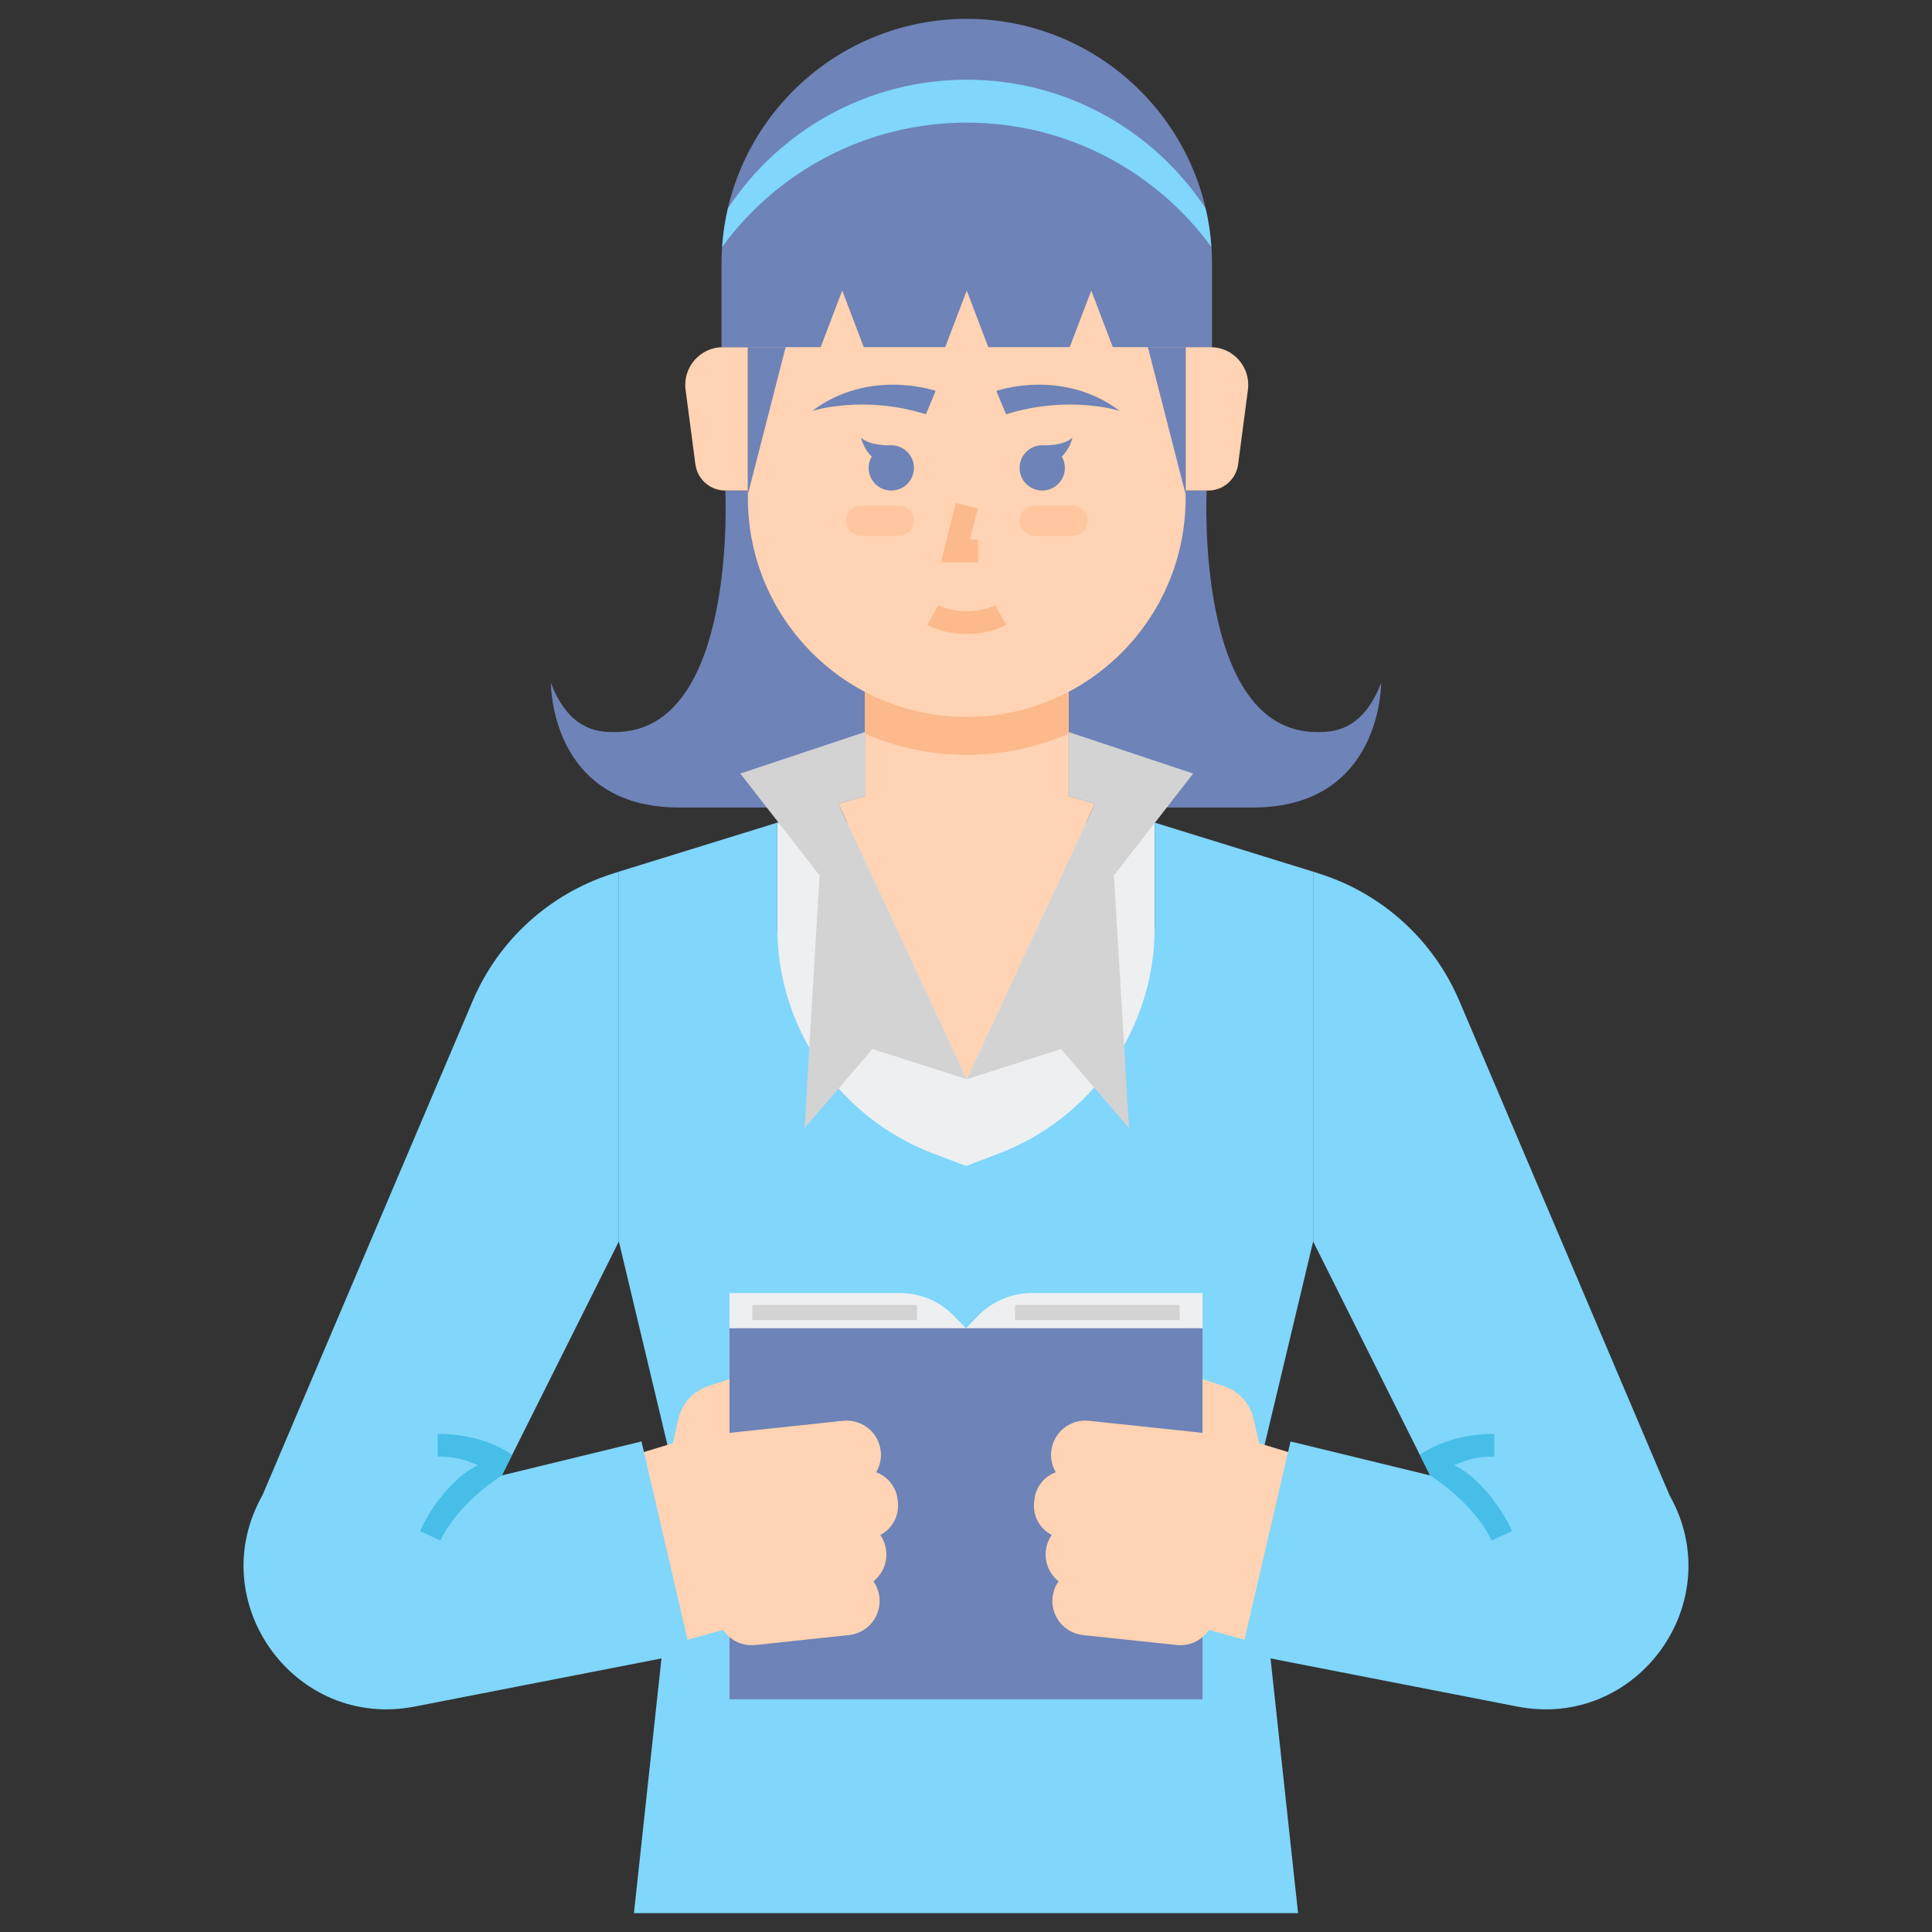 <?xml version="1.0" encoding="utf-8"?>
<!-- Generator: Adobe Illustrator 22.0.0, SVG Export Plug-In . SVG Version: 6.00 Build 0)  -->
<svg version="1.1" id="Layer_1" xmlns="http://www.w3.org/2000/svg" xmlns:xlink="http://www.w3.org/1999/xlink" x="0px" y="0px"
	 viewBox="0 0 512 512" style="enable-background:new 0 0 512 512;" xml:space="preserve">
<rect x="0" y="0" width="512" height="512" fill="#333333" stroke="none"/>
<style type="text/css">
	.st0{fill:#FF7B7B;}
	.st1{fill:#FFB236;}
	.st2{fill:#FFD3B3;}
	.st3{fill:#FCB98B;}
	.st4{fill:#6E83B7;}
	.st5{fill:#FFB0AA;}
	.st6{fill:#EDEFF1;}
	.st7{fill:#FFE352;}
	.st8{fill:#46BEE8;}
	.st9{fill:#9CE5FF;}
	.st10{fill:#80D6FB;}
	.st11{fill:#FFE67B;}
	.st12{fill:#F76161;}
	.st13{fill:#98CA69;}
	.st14{fill:#75AA40;}
	.st15{fill:#BFEA8C;}
	.st16{fill:#D3D3D3;}
	.st17{fill:#466089;}
	.st18{fill:#7C93BF;}
	.st19{fill:#FFC69F;}
	.st20{fill:#859CC1;}
	.st21{fill:#EFA470;}
	.st22{fill:#C1C1C1;}
	.st23{fill:#E2935D;}
	.st24{fill:#99E5FF;}
</style>
<g>
	<g>
		<g>
			<path class="st4" d="M319.783,130c0,0-3.283,64,29.217,64c3.5,0,11.938,0.25,17-13c0,0,0.333,33-34,33s-76,0-76,0s-41.667,0-76,0
				s-34-33-34-33c5.062,13.25,13.5,13,17,13c32.5,0,29.217-64,29.217-64H319.783z"/>
		</g>
	</g>
	<g>
		<g>
			<polygon class="st6" points="306,218 306,319 256,319 206,319 206,218 			"/>
		</g>
	</g>
	<g>
		<g>
			<path class="st10" d="M348,231l-42-13v27.855c0,26.576-16.424,50.386-41.266,59.826L256,309l-8.734-3.319
				c-24.843-9.44-41.266-33.25-41.266-59.826V218l-42,13v98l16,67l-12,111h88h88l-12-111l16-67V231z"/>
		</g>
	</g>
	<g>
		<g>
			<g>
				<g>
					<path class="st6" d="M256,352l-3.171-3.266c-3.766-3.879-8.942-6.068-14.349-6.068h-45.172v107.667H256V352z"/>
				</g>
			</g>
			<g>
				<g>
					<path class="st6" d="M256,352l3.171-3.266c3.766-3.879,8.942-6.068,14.349-6.068h45.172v107.667H256V352z"/>
				</g>
			</g>
			<g>
				<g>
					<polygon class="st4" points="256,352 193.308,352 193.308,450.333 256,450.333 318.692,450.333 318.692,352 					"/>
				</g>
			</g>
		</g>
		<g>
			<g>
				<rect x="269" y="345.833" class="st16" width="43.615" height="4"/>
			</g>
		</g>
		<g>
			<g>
				<rect x="199.385" y="345.833" class="st16" width="43.615" height="4"/>
			</g>
		</g>
	</g>
	<g>
		<g>
			<g>
				<g>
					<path class="st2" d="M170,385l8.308-2.528l1.526-6.612c0.916-3.968,3.83-7.173,7.693-8.461l5.781-1.927v17v49l-11.396,3.159
						L170,385z"/>
				</g>
			</g>
			<g>
				<g>
					<path class="st2" d="M237.95,398.113l-0.072-0.677c-0.363-3.42-2.656-6.16-5.678-7.275c0.956-1.621,1.426-3.547,1.212-5.562
						l0,0c-0.53-4.99-5.006-8.605-9.995-8.075l-32.403,3.444c-4.99,0.53-8.605,5.005-8.075,9.995
						c0.235,2.207,1.243,4.143,2.725,5.573c-2.29,1.798-3.637,4.692-3.307,7.801l0.072,0.677c0.273,2.565,1.634,4.745,3.57,6.149
						c-1.229,1.74-1.862,3.91-1.619,6.195c0.39,3.669,2.916,6.588,6.209,7.669c-0.404,1.201-0.569,2.503-0.427,3.846v0
						c0.53,4.99,5.005,8.605,9.995,8.075l24.832-2.64c4.99-0.53,8.605-5.005,8.075-9.995v0c-0.169-1.587-0.739-3.033-1.596-4.253
						c2.349-1.871,3.726-4.859,3.385-8.066l0,0c-0.167-1.566-0.722-2.997-1.56-4.206
						C236.387,405.174,238.341,401.792,237.95,398.113z"/>
				</g>
			</g>
		</g>
		<g>
			<g>
				<path class="st10" d="M125.264,265.247L69.556,396.256c-15.991,28.282,8.585,62.288,40.457,55.98L183,438l-13-56l-37,9l31-62
					v-98l-1.881,0.605C145.532,236.936,132.082,249.214,125.264,265.247z"/>
			</g>
		</g>
	</g>
	<g>
		<g>
			<g>
				<g>
					<path class="st2" d="M342,385l-8.308-2.528l-1.526-6.612c-0.916-3.968-3.83-7.173-7.693-8.461l-5.781-1.927v17v49l11.396,3.159
						L342,385z"/>
				</g>
			</g>
			<g>
				<g>
					<path class="st2" d="M274.05,398.113l0.072-0.677c0.363-3.42,2.656-6.16,5.678-7.275c-0.956-1.621-1.426-3.547-1.212-5.562l0,0
						c0.53-4.99,5.006-8.605,9.995-8.075l32.403,3.444c4.99,0.53,8.605,5.005,8.075,9.995c-0.235,2.207-1.243,4.143-2.725,5.573
						c2.29,1.798,3.637,4.692,3.307,7.801l-0.072,0.677c-0.273,2.565-1.634,4.745-3.57,6.149c1.229,1.74,1.862,3.91,1.619,6.195
						c-0.39,3.669-2.916,6.588-6.209,7.669c0.404,1.201,0.569,2.503,0.427,3.846v0c-0.53,4.99-5.005,8.605-9.995,8.075l-24.832-2.64
						c-4.99-0.53-8.605-5.005-8.075-9.995v0c0.169-1.587,0.739-3.033,1.596-4.253c-2.349-1.871-3.726-4.859-3.385-8.066l0,0
						c0.167-1.566,0.722-2.997,1.56-4.206C275.613,405.174,273.659,401.792,274.05,398.113z"/>
				</g>
			</g>
		</g>
		<g>
			<g>
				<path class="st10" d="M386.736,265.247l55.708,131.009c15.991,28.282-8.585,62.288-40.457,55.98L329,438l13-56l37,9l-31-62v-98
					l1.881,0.605C366.468,236.936,379.918,249.214,386.736,265.247z"/>
			</g>
		</g>
		<g>
			<g>
				<path class="st8" d="M385.333,388.316C388.113,387.161,390.627,386,396,386v-6c-11.087,0-17.834,4.196-19.725,5.55L379,391
					c0,0,11.549,7.127,16.281,17.269l5.438-2.537C396.981,397.724,390.53,390.583,385.333,388.316z"/>
			</g>
		</g>
		<g>
			<g>
				<path class="st8" d="M126.667,388.316C123.887,387.161,121.373,386,116,386v-6c11.087,0,17.834,4.196,19.725,5.55L133,391
					c0,0-11.549,7.127-16.281,17.269l-5.438-2.537C115.018,397.724,121.47,390.583,126.667,388.316z"/>
			</g>
		</g>
	</g>
	<g>
		<g>
			<polygon class="st2" points="256.2,286 290.2,213 283.2,211 283.2,175 229.2,175 229.2,211 222.2,213 			"/>
		</g>
	</g>
	<g>
		<g>
			<path class="st3" d="M229.2,194.396c8.282,3.598,17.41,5.604,27,5.604c9.59,0,18.718-2.006,27-5.604V181h-54V194.396z"/>
		</g>
	</g>
	<g>
		<g>
			<polygon class="st16" points="256.2,286 231.2,278 213.2,299 217.2,232 196.2,205 229.2,194 229.2,211 222.2,213 			"/>
		</g>
	</g>
	<g>
		<g>
			<polygon class="st16" points="256.2,286 281.2,278 299.2,299 295.2,232 316.2,205 283.2,194 283.2,211 290.2,213 			"/>
		</g>
	</g>
	<g>
		<g>
			<path class="st2" d="M198.2,92h-6.598c-6.041,0-10.703,5.315-9.915,11.305l2.597,19.739c0.524,3.981,3.917,6.956,7.932,6.956
				h5.984V92z"/>
		</g>
	</g>
	<g>
		<g>
			<path class="st3" d="M229.2,194.396c8.282,3.598,17.41,5.604,27,5.604c9.59,0,18.718-2.006,27-5.604V181h-54V194.396z"/>
		</g>
	</g>
	<g>
		<g>
			<path class="st2" d="M314.2,132c0,32.033-25.967,58-58,58s-58-25.967-58-58V56h116V132z"/>
		</g>
	</g>
	<g>
		<g>
			<path class="st4" d="M321.2,70v22h-26.29l-5.71-15l-5.71,15h-21.58l-5.71-15l-5.71,15h-21.58l-5.71-15l-5.71,15H191.2V70
				c0-35.898,29.101-65,65-65h0C292.099,5,321.2,34.101,321.2,70z"/>
		</g>
	</g>
	<g>
		<g>
			<path class="st10" d="M256.2,32.5c26.632,0,50.215,12.974,64.823,32.936c-0.243-3.495-0.761-6.911-1.535-10.232
				C305.924,34.67,282.652,21.118,256.2,21.118h0c-26.452,0-49.724,13.552-63.288,34.085c-0.774,3.321-1.292,6.738-1.535,10.233
				C205.985,45.474,229.569,32.5,256.2,32.5L256.2,32.5z"/>
		</g>
	</g>
	<g>
		<g>
			<polygon class="st4" points="198.2,131 208.2,92 198.2,92 			"/>
		</g>
	</g>
	<g>
		<g>
			<polygon class="st3" points="259.2,149 249.358,149 253.29,133.272 259.11,134.728 257.043,143 259.2,143 			"/>
		</g>
	</g>
	<g>
		<g>
			<path class="st4" d="M247.955,103.594c0,0-17.411-6.146-32.71,5.298c0,0,13.481-4.327,30.136,0.897L247.955,103.594z"/>
		</g>
	</g>
	<g>
		<g>
			<path class="st4" d="M264.045,103.594c0,0,17.411-6.146,32.71,5.298c0,0-13.481-4.327-30.136,0.897L264.045,103.594z"/>
		</g>
	</g>
	<g>
		<g>
			<path class="st3" d="M256.2,168c-6.188,0-10.306-2.292-10.479-2.39l2.957-5.221c0.011,0.006,2.996,1.61,7.521,1.61
				c4.551,0,7.493-1.595,7.521-1.61l2.957,5.221C266.507,165.708,262.389,168,256.2,168z"/>
		</g>
	</g>
	<g>
		<g>
			<path class="st19" d="M284.2,142h-10c-2.209,0-4-1.791-4-4l0,0c0-2.209,1.791-4,4-4h10c2.209,0,4,1.791,4,4l0,0
				C288.2,140.209,286.41,142,284.2,142z"/>
		</g>
	</g>
	<g>
		<g>
			<path class="st19" d="M228.2,142h10c2.209,0,4-1.791,4-4l0,0c0-2.209-1.791-4-4-4h-10c-2.209,0-4,1.791-4,4l0,0
				C224.2,140.209,225.991,142,228.2,142z"/>
		</g>
	</g>
	<g>
		<g>
			<path class="st4" d="M236.2,118c-0.022,0-0.044,0.003-0.067,0.003c-0.62,0.028-5.516,0.18-7.933-2.003
				c0,0,0.619,2.919,2.817,4.987c-0.516,0.886-0.817,1.913-0.817,3.013c0,3.314,2.686,6,6,6s6-2.686,6-6S239.514,118,236.2,118z"/>
		</g>
	</g>
	<g>
		<g>
			<path class="st4" d="M276.2,118c0.022,0,0.044,0.003,0.067,0.003c0.62,0.028,5.516,0.18,7.933-2.003c0,0-0.619,2.919-2.817,4.987
				c0.516,0.886,0.817,1.913,0.817,3.013c0,3.314-2.686,6-6,6s-6-2.686-6-6S272.887,118,276.2,118z"/>
		</g>
	</g>
	<g>
		<g>
			<path class="st2" d="M314.2,92h6.598c6.041,0,10.703,5.315,9.915,11.305l-2.597,19.739c-0.524,3.981-3.917,6.956-7.932,6.956
				H314.2V92z"/>
		</g>
	</g>
	<g>
		<g>
			<polygon class="st4" points="314.2,131 304.2,92 314.2,92 			"/>
		</g>
	</g>
</g>
</svg>
